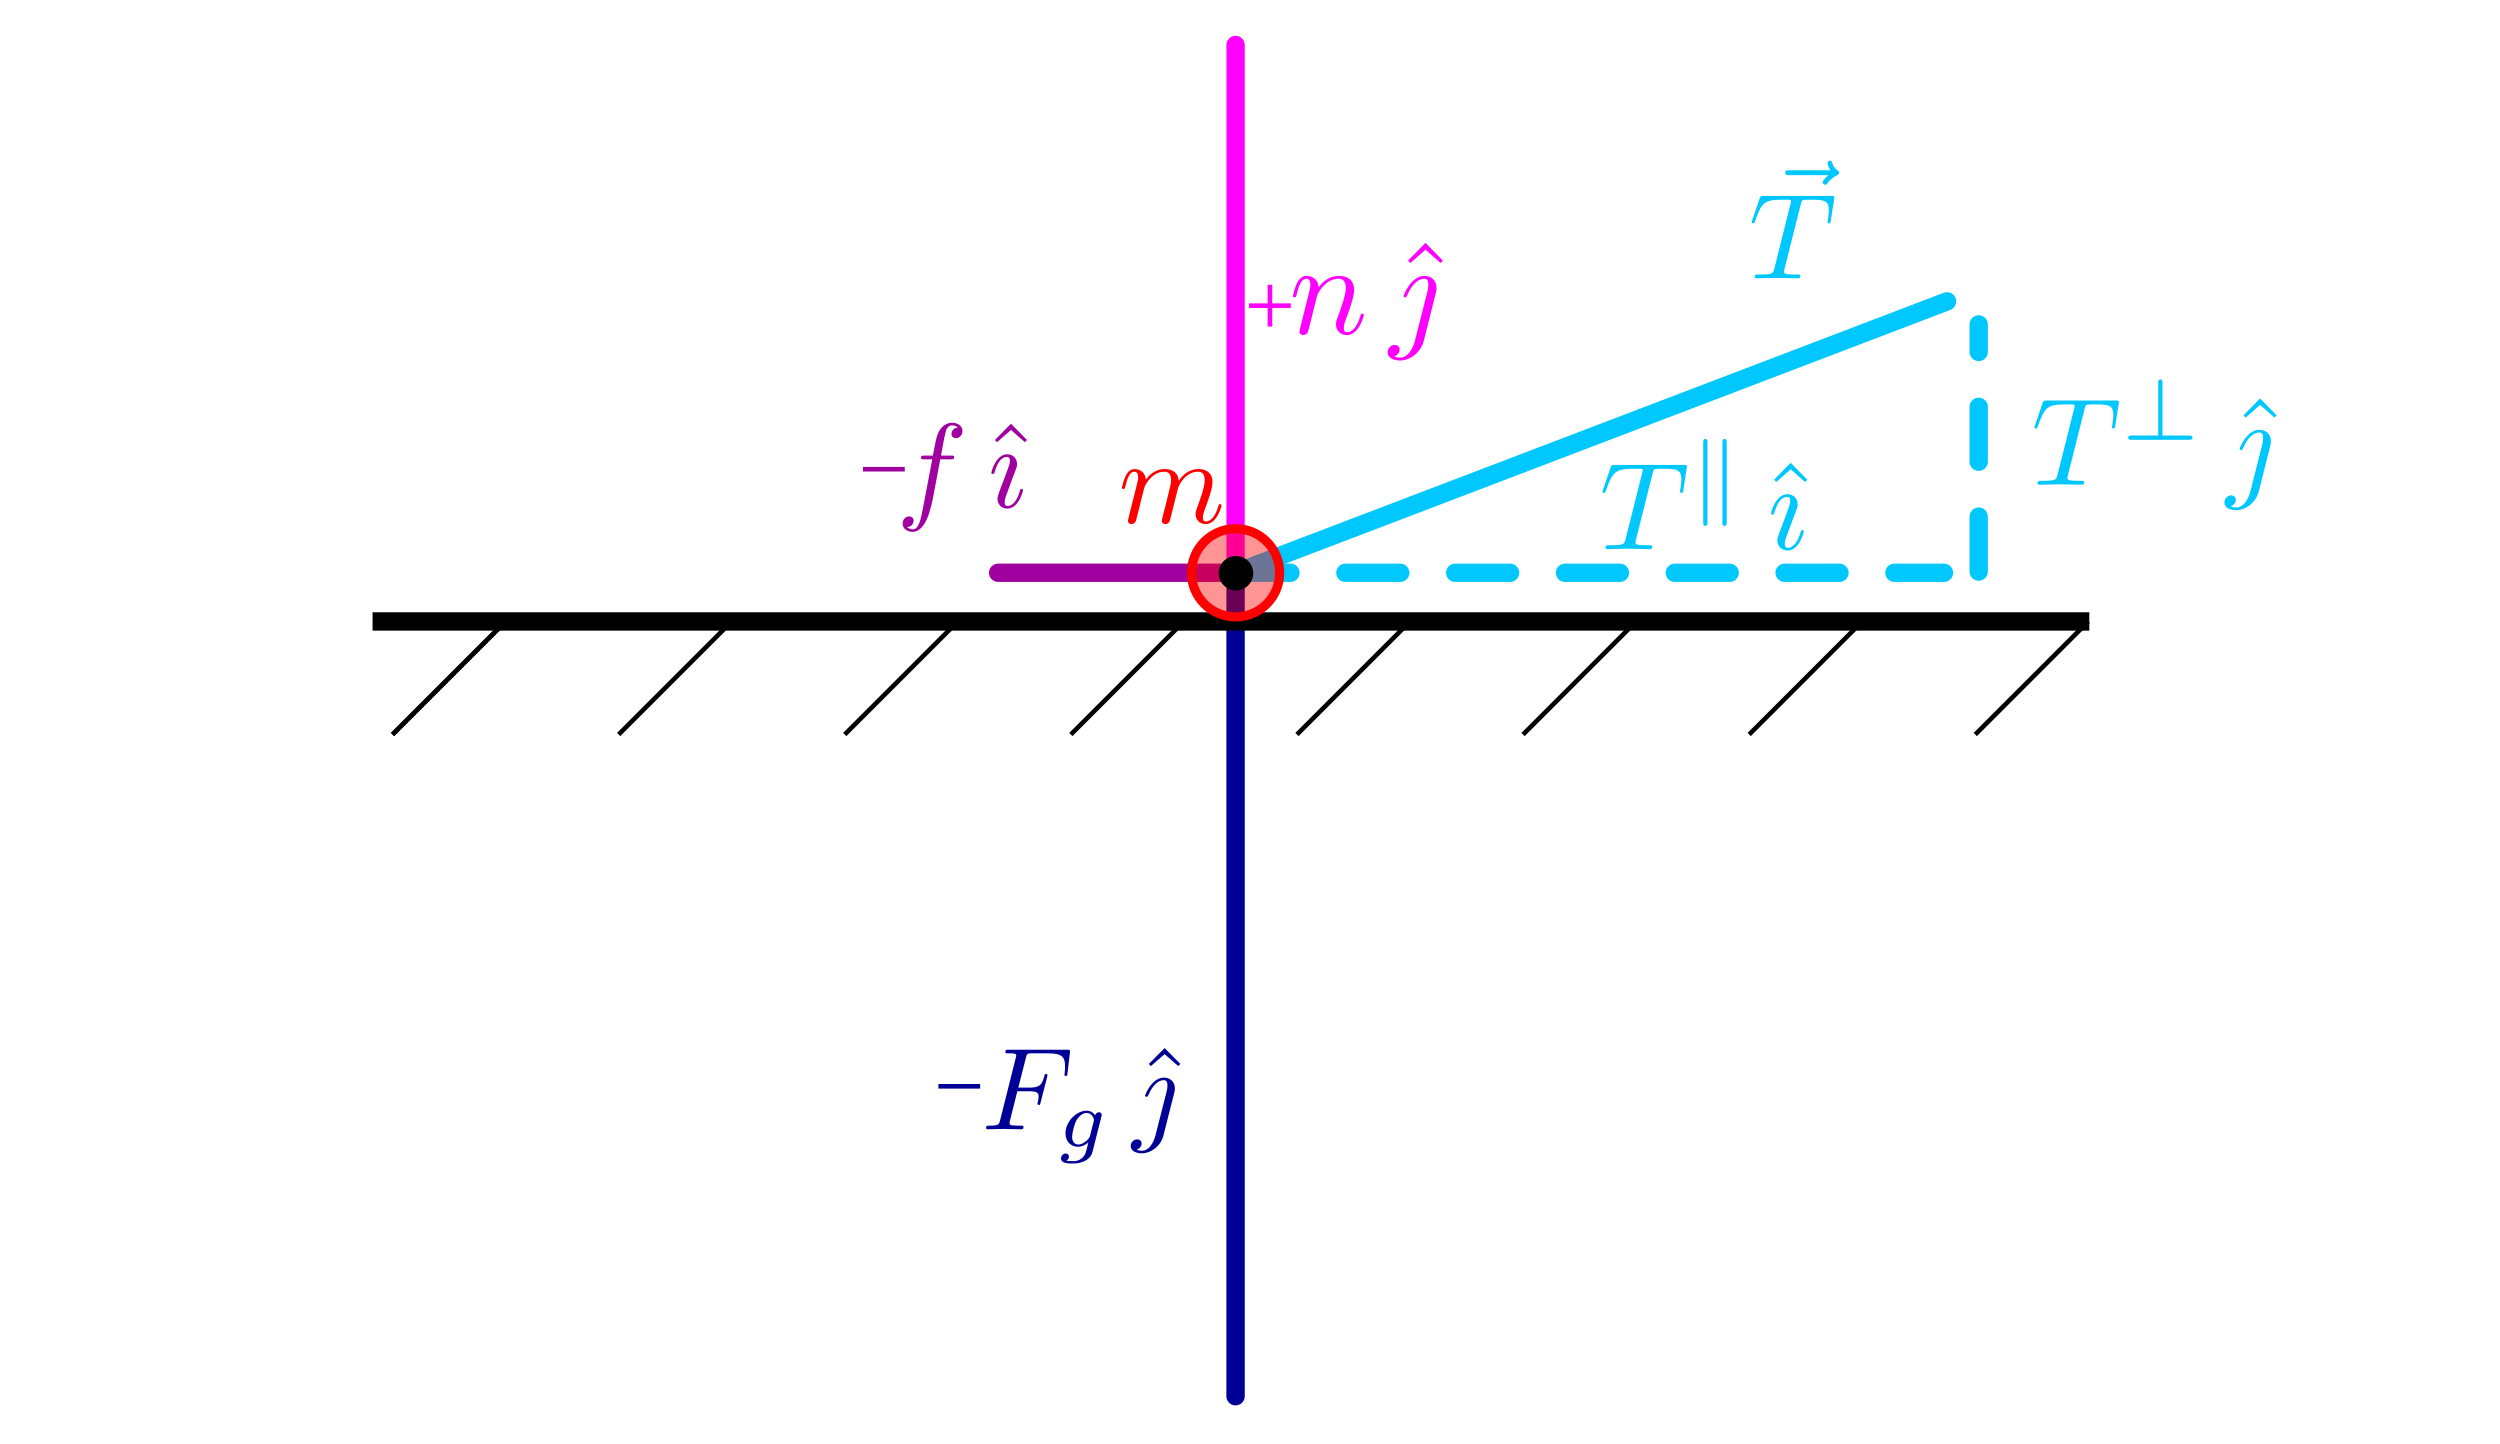 <?xml version="1.0" encoding="UTF-8" standalone="no"?>
<!-- Created with Inkscape (http://www.inkscape.org/) -->

<svg
   xmlns:dc="http://purl.org/dc/elements/1.1/"
   xmlns:cc="http://creativecommons.org/ns#"
   xmlns:rdf="http://www.w3.org/1999/02/22-rdf-syntax-ns#"
   xmlns:svg="http://www.w3.org/2000/svg"
   xmlns="http://www.w3.org/2000/svg"
   xmlns:sodipodi="http://sodipodi.sourceforge.net/DTD/sodipodi-0.dtd"
   xmlns:inkscape="http://www.inkscape.org/namespaces/inkscape"
   width="544.286"
   height="314.286"
   id="svg67356"
   version="1.1"
   inkscape:version="0.48.4 r9939"
   sodipodi:docname="how_to_normal_force_and_friction_f07.svg">
  <sodipodi:namedview
     id="base"
     pagecolor="#ffffff"
     bordercolor="#666666"
     borderopacity="1.0"
     inkscape:pageopacity="0.0"
     inkscape:pageshadow="2"
     inkscape:zoom="1.979899"
     inkscape:cx="255.78558"
     inkscape:cy="170.16419"
     inkscape:document-units="px"
     inkscape:current-layer="layer1"
     showgrid="false"
     fit-margin-top="0"
     fit-margin-left="0"
     fit-margin-right="0"
     fit-margin-bottom="0"
     inkscape:window-width="1920"
     inkscape:window-height="1060"
     inkscape:window-x="0"
     inkscape:window-y="0"
     inkscape:window-maximized="1" />
  <defs
     id="defs67358">
    <marker
       inkscape:stockid="Arrow1MendUBuW8h"
       orient="auto"
       refY="0"
       refX="0"
       id="Arrow1MendUBuW8h"
       style="overflow:visible">
      <path
         id="path8318"
         d="M 0,0 5,-5 -12.5,0 5,5 0,0 z"
         style="fill:#ff00ff;fill-rule:evenodd;stroke:#ff00ff;stroke-width:1pt"
         transform="matrix(-0.4,0,0,-0.4,-4,0)"
         inkscape:connector-curvature="0" />
    </marker>
    <marker
       inkscape:stockid="Arrow1MendUE"
       orient="auto"
       refY="0"
       refX="0"
       id="Arrow1MendUE"
       style="overflow:visible">
      <path
         id="path6952"
         d="M 0,0 5,-5 -12.5,0 5,5 0,0 z"
         style="fill:#000096;fill-rule:evenodd;stroke:#000096;stroke-width:1pt"
         transform="matrix(-0.4,0,0,-0.4,-4,0)"
         inkscape:connector-curvature="0" />
    </marker>
    <marker
       inkscape:stockid="Arrow1MendUBuW"
       orient="auto"
       refY="0"
       refX="0"
       id="Arrow1MendUBuW"
       style="overflow:visible">
      <path
         id="path7266"
         d="M 0,0 5,-5 -12.5,0 5,5 0,0 z"
         style="fill:#000096;fill-rule:evenodd;stroke:#000096;stroke-width:1pt"
         transform="matrix(-0.4,0,0,-0.4,-4,0)"
         inkscape:connector-curvature="0" />
    </marker>
    <marker
       inkscape:stockid="Arrow1MendOy"
       orient="auto"
       refY="0"
       refX="0"
       id="Arrow1MendOy"
       style="overflow:visible">
      <path
         id="path7107"
         d="M 0,0 5,-5 -12.5,0 5,5 0,0 z"
         style="fill:#00c8ff;fill-rule:evenodd;stroke:#00c8ff;stroke-width:1pt"
         transform="matrix(-0.4,0,0,-0.4,-4,0)"
         inkscape:connector-curvature="0" />
    </marker>
    <marker
       inkscape:stockid="Arrow1MendUL3"
       orient="auto"
       refY="0"
       refX="0"
       id="Arrow1MendUL3"
       style="overflow:visible">
      <path
         id="path6801"
         d="M 0,0 5,-5 -12.5,0 5,5 0,0 z"
         style="fill:#007800;fill-rule:evenodd;stroke:#007800;stroke-width:1pt"
         transform="matrix(-0.4,0,0,-0.4,-4,0)"
         inkscape:connector-curvature="0" />
    </marker>
    <marker
       inkscape:stockid="Arrow1MendUBuW8"
       orient="auto"
       refY="0"
       refX="0"
       id="Arrow1MendUBuW8"
       style="overflow:visible">
      <path
         id="path7622"
         d="M 0,0 5,-5 -12.5,0 5,5 0,0 z"
         style="fill:#007800;fill-rule:evenodd;stroke:#007800;stroke-width:1pt"
         transform="matrix(-0.4,0,0,-0.4,-4,0)"
         inkscape:connector-curvature="0" />
    </marker>
    <marker
       inkscape:stockid="Arrow1MendUBuW8"
       orient="auto"
       refY="0"
       refX="0"
       id="marker67249"
       style="overflow:visible">
      <path
         id="path67251"
         d="M 0,0 5,-5 -12.5,0 5,5 0,0 z"
         style="fill:#007800;fill-rule:evenodd;stroke:#007800;stroke-width:1pt"
         transform="matrix(-0.4,0,0,-0.4,-4,0)"
         inkscape:connector-curvature="0" />
    </marker>
    <marker
       inkscape:stockid="Arrow1MendUBuW8hPy"
       orient="auto"
       refY="0"
       refX="0"
       id="Arrow1MendUBuW8hPy"
       style="overflow:visible">
      <path
         id="path9623"
         d="M 0,0 5,-5 -12.5,0 5,5 0,0 z"
         style="fill:#a000a0;fill-rule:evenodd;stroke:#a000a0;stroke-width:1pt"
         transform="matrix(-0.4,0,0,-0.4,-4,0)"
         inkscape:connector-curvature="0" />
    </marker>
    <marker
       inkscape:stockid="Arrow1MendOy"
       orient="auto"
       refY="0"
       refX="0"
       id="marker67255"
       style="overflow:visible">
      <path
         id="path67257"
         d="M 0,0 5,-5 -12.5,0 5,5 0,0 z"
         style="fill:#00c8ff;fill-rule:evenodd;stroke:#00c8ff;stroke-width:1pt"
         transform="matrix(-0.4,0,0,-0.4,-4,0)"
         inkscape:connector-curvature="0" />
    </marker>
    <marker
       inkscape:stockid="Arrow1MendUBuW8a"
       orient="auto"
       refY="0"
       refX="0"
       id="Arrow1MendUBuW8a"
       style="overflow:visible">
      <path
         id="path20581"
         d="M 0,0 5,-5 -12.5,0 5,5 0,0 z"
         style="fill:#00c8ff;fill-rule:evenodd;stroke:#00c8ff;stroke-width:1pt"
         transform="matrix(-0.4,0,0,-0.4,-4,0)"
         inkscape:connector-curvature="0" />
    </marker>
    <marker
       inkscape:stockid="Arrow1MendUBuW8a"
       orient="auto"
       refY="0"
       refX="0"
       id="marker67261"
       style="overflow:visible">
      <path
         id="path67263"
         d="M 0,0 5,-5 -12.5,0 5,5 0,0 z"
         style="fill:#00c8ff;fill-rule:evenodd;stroke:#00c8ff;stroke-width:1pt"
         transform="matrix(-0.4,0,0,-0.4,-4,0)"
         inkscape:connector-curvature="0" />
    </marker>
    <marker
       inkscape:stockid="Arrow1MendUE"
       orient="auto"
       refY="0"
       refX="0"
       id="Arrow1MendUE-9"
       style="overflow:visible">
      <path
         id="path6952-3"
         d="M 0,0 5,-5 -12.5,0 5,5 0,0 z"
         style="fill:#000096;fill-rule:evenodd;stroke:#000096;stroke-width:1pt"
         transform="matrix(-0.4,0,0,-0.4,-4,0)"
         inkscape:connector-curvature="0" />
    </marker>
    <marker
       inkscape:stockid="Arrow1MendOy"
       orient="auto"
       refY="0"
       refX="0"
       id="Arrow1MendOy-9"
       style="overflow:visible">
      <path
         id="path7107-1"
         d="M 0,0 5,-5 -12.5,0 5,5 0,0 z"
         style="fill:#00c8ff;fill-rule:evenodd;stroke:#00c8ff;stroke-width:1pt"
         transform="matrix(-0.4,0,0,-0.4,-4,0)"
         inkscape:connector-curvature="0" />
    </marker>
    <marker
       inkscape:stockid="Arrow1MendUE"
       orient="auto"
       refY="0"
       refX="0"
       id="Arrow1MendUE-99"
       style="overflow:visible">
      <path
         id="path6952-1"
         d="M 0,0 5,-5 -12.5,0 5,5 0,0 z"
         style="fill:#000096;fill-rule:evenodd;stroke:#000096;stroke-width:1pt"
         transform="matrix(-0.4,0,0,-0.4,-4,0)"
         inkscape:connector-curvature="0" />
    </marker>
    <marker
       inkscape:stockid="Arrow1MendUBuW"
       orient="auto"
       refY="0"
       refX="0"
       id="Arrow1MendUBuW-9"
       style="overflow:visible">
      <path
         id="path7266-8"
         d="M 0,0 5,-5 -12.5,0 5,5 0,0 z"
         style="fill:#000096;fill-rule:evenodd;stroke:#000096;stroke-width:1pt"
         transform="matrix(-0.4,0,0,-0.4,-4,0)"
         inkscape:connector-curvature="0" />
    </marker>
    <marker
       inkscape:stockid="Arrow1MendOy"
       orient="auto"
       refY="0"
       refX="0"
       id="Arrow1MendOy-92"
       style="overflow:visible">
      <path
         id="path7107-5"
         d="M 0,0 5,-5 -12.5,0 5,5 0,0 z"
         style="fill:#00c8ff;fill-rule:evenodd;stroke:#00c8ff;stroke-width:1pt"
         transform="matrix(-0.4,0,0,-0.4,-4,0)"
         inkscape:connector-curvature="0" />
    </marker>
    <marker
       inkscape:stockid="Arrow1MendUL3"
       orient="auto"
       refY="0"
       refX="0"
       id="Arrow1MendUL3-1"
       style="overflow:visible">
      <path
         id="path6801-7"
         d="M 0,0 5,-5 -12.5,0 5,5 0,0 z"
         style="fill:#007800;fill-rule:evenodd;stroke:#007800;stroke-width:1pt"
         transform="matrix(-0.4,0,0,-0.4,-4,0)"
         inkscape:connector-curvature="0" />
    </marker>
    <marker
       inkscape:stockid="Arrow1MendOy"
       orient="auto"
       refY="0"
       refX="0"
       id="marker12362"
       style="overflow:visible">
      <path
         id="path12364"
         d="M 0,0 5,-5 -12.5,0 5,5 0,0 z"
         style="fill:#00c8ff;fill-rule:evenodd;stroke:#00c8ff;stroke-width:1pt"
         transform="matrix(-0.4,0,0,-0.4,-4,0)"
         inkscape:connector-curvature="0" />
    </marker>
    <marker
       inkscape:stockid="Arrow1MendUE"
       orient="auto"
       refY="0"
       refX="0"
       id="Arrow1MendUE-0"
       style="overflow:visible">
      <path
         id="path6952-16"
         d="M 0,0 5,-5 -12.5,0 5,5 0,0 z"
         style="fill:#000096;fill-rule:evenodd;stroke:#000096;stroke-width:1pt"
         transform="matrix(-0.4,0,0,-0.4,-4,0)"
         inkscape:connector-curvature="0" />
    </marker>
    <marker
       inkscape:stockid="Arrow1MendOy"
       orient="auto"
       refY="0"
       refX="0"
       id="Arrow1MendOy-3"
       style="overflow:visible">
      <path
         id="path7107-3"
         d="M 0,0 5,-5 -12.5,0 5,5 0,0 z"
         style="fill:#00c8ff;fill-rule:evenodd;stroke:#00c8ff;stroke-width:1pt"
         transform="matrix(-0.4,0,0,-0.4,-4,0)"
         inkscape:connector-curvature="0" />
    </marker>
    <marker
       inkscape:stockid="Arrow1MendUE"
       orient="auto"
       refY="0"
       refX="0"
       id="Arrow1MendUE-94"
       style="overflow:visible">
      <path
         id="path6952-6"
         d="M 0,0 5,-5 -12.5,0 5,5 0,0 z"
         style="fill:#000096;fill-rule:evenodd;stroke:#000096;stroke-width:1pt"
         transform="matrix(-0.4,0,0,-0.4,-4,0)"
         inkscape:connector-curvature="0" />
    </marker>
    <marker
       inkscape:stockid="Arrow1MendUBuW"
       orient="auto"
       refY="0"
       refX="0"
       id="Arrow1MendUBuW-3"
       style="overflow:visible">
      <path
         id="path7266-6"
         d="M 0,0 5,-5 -12.5,0 5,5 0,0 z"
         style="fill:#000096;fill-rule:evenodd;stroke:#000096;stroke-width:1pt"
         transform="matrix(-0.4,0,0,-0.4,-4,0)"
         inkscape:connector-curvature="0" />
    </marker>
    <marker
       inkscape:stockid="Arrow1MendOy"
       orient="auto"
       refY="0"
       refX="0"
       id="Arrow1MendOy-90"
       style="overflow:visible">
      <path
         id="path7107-12"
         d="M 0,0 5,-5 -12.5,0 5,5 0,0 z"
         style="fill:#00c8ff;fill-rule:evenodd;stroke:#00c8ff;stroke-width:1pt"
         transform="matrix(-0.4,0,0,-0.4,-4,0)"
         inkscape:connector-curvature="0" />
    </marker>
    <marker
       inkscape:stockid="Arrow1MendUL3"
       orient="auto"
       refY="0"
       refX="0"
       id="Arrow1MendUL3-5"
       style="overflow:visible">
      <path
         id="path6801-3"
         d="M 0,0 5,-5 -12.5,0 5,5 0,0 z"
         style="fill:#007800;fill-rule:evenodd;stroke:#007800;stroke-width:1pt"
         transform="matrix(-0.4,0,0,-0.4,-4,0)"
         inkscape:connector-curvature="0" />
    </marker>
    <marker
       inkscape:stockid="Arrow1MendOy"
       orient="auto"
       refY="0"
       refX="0"
       id="marker12801"
       style="overflow:visible">
      <path
         id="path12803"
         d="M 0,0 5,-5 -12.5,0 5,5 0,0 z"
         style="fill:#00c8ff;fill-rule:evenodd;stroke:#00c8ff;stroke-width:1pt"
         transform="matrix(-0.4,0,0,-0.4,-4,0)"
         inkscape:connector-curvature="0" />
    </marker>
    <marker
       inkscape:stockid="Arrow1MendUL3"
       orient="auto"
       refY="0"
       refX="0"
       id="Arrow1MendUL3-6"
       style="overflow:visible">
      <path
         id="path6801-1"
         d="M 0,0 5,-5 -12.5,0 5,5 0,0 z"
         style="fill:#007800;fill-rule:evenodd;stroke:#007800;stroke-width:1pt"
         transform="matrix(-0.4,0,0,-0.4,-4,0)"
         inkscape:connector-curvature="0" />
    </marker>
    <marker
       inkscape:stockid="Arrow1MendUBuW8"
       orient="auto"
       refY="0"
       refX="0"
       id="Arrow1MendUBuW8-4"
       style="overflow:visible">
      <path
         id="path7622-3"
         d="M 0,0 5,-5 -12.5,0 5,5 0,0 z"
         style="fill:#007800;fill-rule:evenodd;stroke:#007800;stroke-width:1pt"
         transform="matrix(-0.4,0,0,-0.4,-4,0)"
         inkscape:connector-curvature="0" />
    </marker>
    <marker
       inkscape:stockid="Arrow1MendUBuW8"
       orient="auto"
       refY="0"
       refX="0"
       id="marker13024"
       style="overflow:visible">
      <path
         id="path13026"
         d="M 0,0 5,-5 -12.5,0 5,5 0,0 z"
         style="fill:#007800;fill-rule:evenodd;stroke:#007800;stroke-width:1pt"
         transform="matrix(-0.4,0,0,-0.4,-4,0)"
         inkscape:connector-curvature="0" />
    </marker>
    <marker
       inkscape:stockid="Arrow1MendUBuW8h"
       orient="auto"
       refY="0"
       refX="0"
       id="Arrow1MendUBuW8h-7"
       style="overflow:visible">
      <path
         id="path8318-5"
         d="M 0,0 5,-5 -12.5,0 5,5 0,0 z"
         style="fill:#ff00ff;fill-rule:evenodd;stroke:#ff00ff;stroke-width:1pt"
         transform="matrix(-0.4,0,0,-0.4,-4,0)"
         inkscape:connector-curvature="0" />
    </marker>
    <marker
       inkscape:stockid="Arrow1MendUL3"
       orient="auto"
       refY="0"
       refX="0"
       id="Arrow1MendUL3-9"
       style="overflow:visible">
      <path
         id="path6801-5"
         d="M 0,0 5,-5 -12.5,0 5,5 0,0 z"
         style="fill:#007800;fill-rule:evenodd;stroke:#007800;stroke-width:1pt"
         transform="matrix(-0.4,0,0,-0.4,-4,0)"
         inkscape:connector-curvature="0" />
    </marker>
    <marker
       inkscape:stockid="Arrow1MendUBuW8"
       orient="auto"
       refY="0"
       refX="0"
       id="Arrow1MendUBuW8-8"
       style="overflow:visible">
      <path
         id="path7622-5"
         d="M 0,0 5,-5 -12.5,0 5,5 0,0 z"
         style="fill:#007800;fill-rule:evenodd;stroke:#007800;stroke-width:1pt"
         transform="matrix(-0.4,0,0,-0.4,-4,0)"
         inkscape:connector-curvature="0" />
    </marker>
    <marker
       inkscape:stockid="Arrow1MendUBuW8"
       orient="auto"
       refY="0"
       refX="0"
       id="marker13344"
       style="overflow:visible">
      <path
         id="path13346"
         d="M 0,0 5,-5 -12.5,0 5,5 0,0 z"
         style="fill:#007800;fill-rule:evenodd;stroke:#007800;stroke-width:1pt"
         transform="matrix(-0.4,0,0,-0.4,-4,0)"
         inkscape:connector-curvature="0" />
    </marker>
    <marker
       inkscape:stockid="Arrow1MendUBuW8h"
       orient="auto"
       refY="0"
       refX="0"
       id="Arrow1MendUBuW8h-3"
       style="overflow:visible">
      <path
         id="path8318-4"
         d="M 0,0 5,-5 -12.5,0 5,5 0,0 z"
         style="fill:#ff00ff;fill-rule:evenodd;stroke:#ff00ff;stroke-width:1pt"
         transform="matrix(-0.4,0,0,-0.4,-4,0)"
         inkscape:connector-curvature="0" />
    </marker>
    <marker
       inkscape:stockid="Arrow1MendUL3"
       orient="auto"
       refY="0"
       refX="0"
       id="Arrow1MendUL3-8"
       style="overflow:visible">
      <path
         id="path6801-36"
         d="M 0,0 5,-5 -12.5,0 5,5 0,0 z"
         style="fill:#007800;fill-rule:evenodd;stroke:#007800;stroke-width:1pt"
         transform="matrix(-0.4,0,0,-0.4,-4,0)"
         inkscape:connector-curvature="0" />
    </marker>
    <marker
       inkscape:stockid="Arrow1MendUBuW8"
       orient="auto"
       refY="0"
       refX="0"
       id="Arrow1MendUBuW8-9"
       style="overflow:visible">
      <path
         id="path7622-6"
         d="M 0,0 5,-5 -12.5,0 5,5 0,0 z"
         style="fill:#007800;fill-rule:evenodd;stroke:#007800;stroke-width:1pt"
         transform="matrix(-0.4,0,0,-0.4,-4,0)"
         inkscape:connector-curvature="0" />
    </marker>
    <marker
       inkscape:stockid="Arrow1MendUBuW8"
       orient="auto"
       refY="0"
       refX="0"
       id="marker13671"
       style="overflow:visible">
      <path
         id="path13673"
         d="M 0,0 5,-5 -12.5,0 5,5 0,0 z"
         style="fill:#007800;fill-rule:evenodd;stroke:#007800;stroke-width:1pt"
         transform="matrix(-0.4,0,0,-0.4,-4,0)"
         inkscape:connector-curvature="0" />
    </marker>
    <marker
       inkscape:stockid="Arrow1MendUBuW8hPy"
       orient="auto"
       refY="0"
       refX="0"
       id="Arrow1MendUBuW8hPy-7"
       style="overflow:visible">
      <path
         id="path9623-5"
         d="M 0,0 5,-5 -12.5,0 5,5 0,0 z"
         style="fill:#a000a0;fill-rule:evenodd;stroke:#a000a0;stroke-width:1pt"
         transform="matrix(-0.4,0,0,-0.4,-4,0)"
         inkscape:connector-curvature="0" />
    </marker>
    <marker
       inkscape:stockid="Arrow1MendUBuW8h"
       orient="auto"
       refY="0"
       refX="0"
       id="Arrow1MendUBuW8h-4"
       style="overflow:visible">
      <path
         id="path8318-8"
         d="M 0,0 5,-5 -12.5,0 5,5 0,0 z"
         style="fill:#ff00ff;fill-rule:evenodd;stroke:#ff00ff;stroke-width:1pt"
         transform="matrix(-0.4,0,0,-0.4,-4,0)"
         inkscape:connector-curvature="0" />
    </marker>
    <marker
       inkscape:stockid="Arrow1MendUE"
       orient="auto"
       refY="0"
       refX="0"
       id="Arrow1MendUE-1"
       style="overflow:visible">
      <path
         id="path6952-0"
         d="M 0,0 5,-5 -12.5,0 5,5 0,0 z"
         style="fill:#000096;fill-rule:evenodd;stroke:#000096;stroke-width:1pt"
         transform="matrix(-0.4,0,0,-0.4,-4,0)"
         inkscape:connector-curvature="0" />
    </marker>
    <marker
       inkscape:stockid="Arrow1MendOy"
       orient="auto"
       refY="0"
       refX="0"
       id="Arrow1MendOy-1"
       style="overflow:visible">
      <path
         id="path7107-7"
         d="M 0,0 5,-5 -12.5,0 5,5 0,0 z"
         style="fill:#00c8ff;fill-rule:evenodd;stroke:#00c8ff;stroke-width:1pt"
         transform="matrix(-0.4,0,0,-0.4,-4,0)"
         inkscape:connector-curvature="0" />
    </marker>
    <marker
       inkscape:stockid="Arrow1MendUBuW8hPy"
       orient="auto"
       refY="0"
       refX="0"
       id="Arrow1MendUBuW8hPy-0"
       style="overflow:visible">
      <path
         id="path9623-3"
         d="M 0,0 5,-5 -12.5,0 5,5 0,0 z"
         style="fill:#a000a0;fill-rule:evenodd;stroke:#a000a0;stroke-width:1pt"
         transform="matrix(-0.4,0,0,-0.4,-4,0)"
         inkscape:connector-curvature="0" />
    </marker>
    <marker
       inkscape:stockid="Arrow1MendUBuW8a"
       orient="auto"
       refY="0"
       refX="0"
       id="Arrow1MendUBuW8a-0"
       style="overflow:visible">
      <path
         id="path20581-2"
         d="M 0,0 5,-5 -12.5,0 5,5 0,0 z"
         style="fill:#00c8ff;fill-rule:evenodd;stroke:#00c8ff;stroke-width:1pt"
         transform="matrix(-0.4,0,0,-0.4,-4,0)"
         inkscape:connector-curvature="0" />
    </marker>
    <marker
       inkscape:stockid="Arrow1MendUBuW8h"
       orient="auto"
       refY="0"
       refX="0"
       id="Arrow1MendUBuW8h-9"
       style="overflow:visible">
      <path
         id="path8318-40"
         d="M 0,0 5,-5 -12.5,0 5,5 0,0 z"
         style="fill:#ff00ff;fill-rule:evenodd;stroke:#ff00ff;stroke-width:1pt"
         transform="matrix(-0.4,0,0,-0.4,-4,0)"
         inkscape:connector-curvature="0" />
    </marker>
    <marker
       inkscape:stockid="Arrow1MendUE"
       orient="auto"
       refY="0"
       refX="0"
       id="Arrow1MendUE-2"
       style="overflow:visible">
      <path
         id="path6952-8"
         d="M 0,0 5,-5 -12.5,0 5,5 0,0 z"
         style="fill:#000096;fill-rule:evenodd;stroke:#000096;stroke-width:1pt"
         transform="matrix(-0.4,0,0,-0.4,-4,0)"
         inkscape:connector-curvature="0" />
    </marker>
    <marker
       inkscape:stockid="Arrow1MendOy"
       orient="auto"
       refY="0"
       refX="0"
       id="Arrow1MendOy-31"
       style="overflow:visible">
      <path
         id="path7107-34"
         d="M 0,0 5,-5 -12.5,0 5,5 0,0 z"
         style="fill:#00c8ff;fill-rule:evenodd;stroke:#00c8ff;stroke-width:1pt"
         transform="matrix(-0.4,0,0,-0.4,-4,0)"
         inkscape:connector-curvature="0" />
    </marker>
    <marker
       inkscape:stockid="Arrow1MendUBuW8hPy"
       orient="auto"
       refY="0"
       refX="0"
       id="Arrow1MendUBuW8hPy-8"
       style="overflow:visible">
      <path
         id="path9623-2"
         d="M 0,0 5,-5 -12.5,0 5,5 0,0 z"
         style="fill:#a000a0;fill-rule:evenodd;stroke:#a000a0;stroke-width:1pt"
         transform="matrix(-0.4,0,0,-0.4,-4,0)"
         inkscape:connector-curvature="0" />
    </marker>
    <marker
       inkscape:stockid="Arrow1MendUBuW8a"
       orient="auto"
       refY="0"
       refX="0"
       id="marker14121"
       style="overflow:visible">
      <path
         id="path14123"
         d="M 0,0 5,-5 -12.5,0 5,5 0,0 z"
         style="fill:#00c8ff;fill-rule:evenodd;stroke:#00c8ff;stroke-width:1pt"
         transform="matrix(-0.4,0,0,-0.4,-4,0)"
         inkscape:connector-curvature="0" />
    </marker>
    <marker
       inkscape:stockid="Arrow1MendUBuW8a"
       orient="auto"
       refY="0"
       refX="0"
       id="Arrow1MendUBuW8a-1"
       style="overflow:visible">
      <path
         id="path20581-28"
         d="M 0,0 5,-5 -12.5,0 5,5 0,0 z"
         style="fill:#00c8ff;fill-rule:evenodd;stroke:#00c8ff;stroke-width:1pt"
         transform="matrix(-0.4,0,0,-0.4,-4,0)"
         inkscape:connector-curvature="0" />
    </marker>
    <marker
       inkscape:stockid="Arrow1MendUBuW8h"
       orient="auto"
       refY="0"
       refX="0"
       id="Arrow1MendUBuW8h-97"
       style="overflow:visible">
      <path
         id="path8318-48"
         d="M 0,0 5,-5 -12.5,0 5,5 0,0 z"
         style="fill:#ff00ff;fill-rule:evenodd;stroke:#ff00ff;stroke-width:1pt"
         transform="matrix(-0.4,0,0,-0.4,-4,0)"
         inkscape:connector-curvature="0" />
    </marker>
    <marker
       inkscape:stockid="Arrow1MendUE"
       orient="auto"
       refY="0"
       refX="0"
       id="Arrow1MendUE-6"
       style="overflow:visible">
      <path
         id="path6952-35"
         d="M 0,0 5,-5 -12.5,0 5,5 0,0 z"
         style="fill:#000096;fill-rule:evenodd;stroke:#000096;stroke-width:1pt"
         transform="matrix(-0.4,0,0,-0.4,-4,0)"
         inkscape:connector-curvature="0" />
    </marker>
    <marker
       inkscape:stockid="Arrow1MendOy"
       orient="auto"
       refY="0"
       refX="0"
       id="Arrow1MendOy-0"
       style="overflow:visible">
      <path
         id="path7107-2"
         d="M 0,0 5,-5 -12.5,0 5,5 0,0 z"
         style="fill:#00c8ff;fill-rule:evenodd;stroke:#00c8ff;stroke-width:1pt"
         transform="matrix(-0.4,0,0,-0.4,-4,0)"
         inkscape:connector-curvature="0" />
    </marker>
    <marker
       inkscape:stockid="Arrow1MendUBuW8hPy"
       orient="auto"
       refY="0"
       refX="0"
       id="Arrow1MendUBuW8hPy-6"
       style="overflow:visible">
      <path
         id="path9623-1"
         d="M 0,0 5,-5 -12.5,0 5,5 0,0 z"
         style="fill:#a000a0;fill-rule:evenodd;stroke:#a000a0;stroke-width:1pt"
         transform="matrix(-0.4,0,0,-0.4,-4,0)"
         inkscape:connector-curvature="0" />
    </marker>
    <marker
       inkscape:stockid="Arrow1MendUBuW8a"
       orient="auto"
       refY="0"
       refX="0"
       id="marker14355"
       style="overflow:visible">
      <path
         id="path14357"
         d="M 0,0 5,-5 -12.5,0 5,5 0,0 z"
         style="fill:#00c8ff;fill-rule:evenodd;stroke:#00c8ff;stroke-width:1pt"
         transform="matrix(-0.4,0,0,-0.4,-4,0)"
         inkscape:connector-curvature="0" />
    </marker>
  </defs>
  <g
     inkscape:label="Layer 1"
     inkscape:groupmode="layer"
     id="layer1"
     transform="translate(-63.572,-364.744)">
    <rect
       style="color:#000000;fill:#ffffff;fill-opacity:1;stroke:none;stroke-width:4;marker:none;visibility:visible;display:inline;overflow:visible;enable-background:accumulate"
       id="rect67595"
       width="544.286"
       height="314.286"
       x="63.572"
       y="364.744"
       ry="0" />
    <g
       inkscape:tile-y0="47.833224"
       inkscape:tile-x0="542.25829"
       transform="translate(123.976,384.012)"
       id="use31686-5">
      <path
         style="color:#000000;fill:none;stroke:#00c8ff;stroke-width:3.984;stroke-linecap:round;stroke-linejoin:miter;stroke-miterlimit:4;stroke-opacity:1;stroke-dasharray:11.953, 11.953;stroke-dashoffset:0;marker:none;marker-end:url(#Arrow1MendUBuW8a);visibility:visible;display:inline;overflow:visible;enable-background:accumulate"
         d="m 208.6,105.435 154.23,0"
         id="path32204-4"
         inkscape:connector-curvature="0"
         inkscape:transform-center-x="-78.60905" />
      <path
         style="color:#000000;fill:#803300;stroke:#ff00ff;stroke-width:3.984;stroke-linecap:round;stroke-linejoin:miter;stroke-miterlimit:4;stroke-opacity:1;stroke-dasharray:none;stroke-dashoffset:0;marker:none;marker-end:url(#Arrow1MendUBuW8h);visibility:visible;display:inline;overflow:visible;enable-background:accumulate"
         d="m 208.6,105.435 0,-114.913"
         id="path32058-1"
         inkscape:connector-curvature="0" />
      <g
         transform="matrix(0.5,0,0,0.5,171.226,-137.42)"
         id="g32060-9">
        <g
           style="font-style:normal;font-variant:normal;font-weight:normal;font-stretch:normal;letter-spacing:normal;word-spacing:normal;text-anchor:start;fill:none;stroke:#000000;stroke-linecap:butt;stroke-linejoin:miter;stroke-miterlimit:10.433;stroke-opacity:1;stroke-dasharray:none;stroke-dashoffset:0"
           id="g32062-4"
           transform="matrix(1.063,0,0,-1.063,-186.024,789.272)"
           xml:space="preserve"
           stroke-miterlimit="10.433"
           font-style="normal"
           font-variant="normal"
           font-weight="normal"
           font-stretch="normal"
           font-size-adjust="none"
           letter-spacing="normal"
           word-spacing="normal"><path
             style="fill:#00c8ff;fill-opacity:1;stroke-width:0"
             inkscape:connector-curvature="0"
             d="m 488.15,448.44 -0.07,-0.06 -0.07,-0.07 -0.08,-0.07 -0.08,-0.07 -0.08,-0.08 -0.09,-0.08 -0.09,-0.09 -0.1,-0.08 -0.09,-0.09 -0.1,-0.09 -0.2,-0.19 -0.19,-0.2 -0.19,-0.2 -0.09,-0.11 -0.09,-0.1 -0.09,-0.1 -0.08,-0.1 -0.08,-0.11 -0.08,-0.1 -0.07,-0.1 -0.07,-0.1 -0.05,-0.1 -0.06,-0.1 -0.04,-0.1 -0.04,-0.09 -0.03,-0.09 -0.03,-0.09 -0.01,-0.09 -0.01,-0.09 c 0,-0.5 0.5,-1 1,-1 0.46,0 0.71,0.36 0.96,0.66 0.59,0.75 1.73,2.14 3.94,3.23 0.34,0.21 0.84,0.46 0.84,1.05 0,0.5 -0.34,0.75 -0.7,1 -1.1,0.75 -1.64,1.64 -2.05,2.83 -0.09,0.45 -0.3,1.11 -0.99,1.11 -0.7,0 -1,-0.66 -1,-1.05 0,-0.25 0.4,-1.84 1.19,-2.89 h -16.78 c -0.84,0 -1.75,0 -1.75,-1 0,-1 0.91,-1 1.75,-1 z"
             id="path32064-5" /><path
             style="fill:#00c8ff;fill-opacity:1;stroke-width:0"
             inkscape:connector-curvature="0"
             d="m 476.8,436.43 0.02,0.07 0.01,0.06 0.03,0.12 0.03,0.12 0.03,0.11 0.03,0.11 0.03,0.09 0.03,0.1 0.03,0.09 0.03,0.08 0.03,0.08 0.03,0.07 0.03,0.07 0.03,0.06 0.03,0.06 0.03,0.06 0.03,0.05 0.03,0.05 0.03,0.04 0.04,0.04 0.03,0.04 0.04,0.04 0.03,0.03 0.04,0.03 0.04,0.03 0.04,0.02 0.05,0.03 0.04,0.02 0.05,0.02 0.04,0.01 0.05,0.02 0.06,0.01 0.05,0.02 c 0.45,0.11 2.1,0.11 3.14,0.11 5.03,0 7.27,-0.21 7.27,-4.1 0,-0.73 -0.19,-2.68 -0.39,-3.98 -0.05,-0.19 -0.16,-0.8 -0.16,-0.94 0,-0.3 0.16,-0.66 0.59,-0.66 0.57,0 0.66,0.41 0.75,1.16 l 1.35,8.66 c 0.06,0.2 0.11,0.7 0.11,0.86 0,0.54 -0.5,0.54 -1.35,0.54 H 461.6 c -1.21,0 -1.25,-0.06 -1.6,-1 l -2.98,-8.76 c -0.06,-0.11 -0.3,-0.8 -0.3,-0.91 0,-0.3 0.24,-0.55 0.6,-0.55 0.5,0 0.54,0.25 0.84,1.05 2.69,7.72 3.98,8.63 11.36,8.63 h 1.94 c 1.4,0 1.4,-0.21 1.4,-0.6 0,-0.31 -0.15,-0.9 -0.2,-1.04 l -6.67,-26.61 c -0.45,-1.85 -0.61,-2.39 -5.94,-2.39 -1.8,0 -2.09,0 -2.09,-0.96 0,-0.59 0.54,-0.59 0.84,-0.59 1.36,0 2.75,0.09 4.09,0.09 1.4,0 2.85,0.07 4.24,0.07 1.39,0 2.78,-0.07 4.14,-0.07 1.44,0 2.94,-0.09 4.33,-0.09 0.5,0 1.09,0 1.09,1 0,0.55 -0.39,0.55 -1.69,0.55 -1.25,0 -1.89,0 -3.18,0.09 -1.46,0.16 -1.85,0.3 -1.85,1.09 0,0.07 0,0.32 0.19,1.05 z"
             id="path32066-0" /></g>      </g>
      <path
         style="color:#000000;fill:none;stroke:#000096;stroke-width:4;stroke-linecap:round;stroke-linejoin:miter;stroke-miterlimit:4;stroke-opacity:1;stroke-dasharray:none;stroke-dashoffset:0;marker:none;marker-end:url(#Arrow1MendUE);visibility:visible;display:inline;overflow:visible;enable-background:accumulate"
         d="m 208.596,105.438 0,179.268"
         id="path32068-8"
         inkscape:connector-curvature="0" />
      <path
         sodipodi:nodetypes="cc"
         style="color:#000000;fill:none;stroke:#00c8ff;stroke-width:4;stroke-linecap:round;stroke-linejoin:miter;stroke-miterlimit:4;stroke-opacity:1;stroke-dasharray:none;stroke-dashoffset:0;marker:none;marker-end:url(#Arrow1MendOy);visibility:visible;display:inline;overflow:visible;enable-background:accumulate"
         d="M 208.596,105.438 363.49,46.339"
         id="path32086-5"
         inkscape:connector-curvature="0" />
      <g
         transform="translate(-1.01,-1.6984813e-5)"
         id="g32104-2">
        <path
           inkscape:connector-curvature="0"
           id="path32106-8"
           d="m 21.718,116.034 373.756,0"
           style="fill:none;stroke:#000000;stroke-width:4;stroke-linecap:butt;stroke-linejoin:miter;stroke-miterlimit:4;stroke-opacity:1;stroke-dasharray:none" />
        <path
           style="fill:none;stroke:#000000;stroke-width:1px;stroke-linecap:butt;stroke-linejoin:miter;stroke-opacity:1"
           d="M 50.676,116.034 26.063,140.647"
           id="path32108-0"
           inkscape:connector-curvature="0"
           inkscape:tile-cx="84.836245"
           inkscape:tile-cy="304.01377"
           inkscape:tile-w="24.613225"
           inkscape:tile-h="24.61323"
           inkscape:tile-x0="72.529632"
           inkscape:tile-y0="291.70716" />
        <path
           style="fill:none;stroke:#000000;stroke-width:1px;stroke-linecap:butt;stroke-linejoin:miter;stroke-opacity:1"
           d="M 50.676,116.034 26.063,140.647"
           id="use32110-5"
           inkscape:connector-curvature="0"
           inkscape:tile-x0="72.529632"
           inkscape:tile-y0="291.70716" />
        <path
           style="fill:none;stroke:#000000;stroke-width:1px;stroke-linecap:butt;stroke-linejoin:miter;stroke-opacity:1"
           d="M 99.902,116.034 75.289,140.647"
           id="use32112-4"
           inkscape:connector-curvature="0"
           inkscape:tile-x0="72.529632"
           inkscape:tile-y0="291.70716" />
        <path
           style="fill:none;stroke:#000000;stroke-width:1px;stroke-linecap:butt;stroke-linejoin:miter;stroke-opacity:1"
           d="m 149.129,116.034 -24.613,24.613"
           id="use32114-4"
           inkscape:connector-curvature="0"
           inkscape:tile-x0="72.529632"
           inkscape:tile-y0="291.70716" />
        <path
           style="fill:none;stroke:#000000;stroke-width:1px;stroke-linecap:butt;stroke-linejoin:miter;stroke-opacity:1"
           d="m 198.355,116.034 -24.613,24.613"
           id="use32116-4"
           inkscape:connector-curvature="0"
           inkscape:tile-x0="72.529632"
           inkscape:tile-y0="291.70716" />
        <path
           style="fill:none;stroke:#000000;stroke-width:1px;stroke-linecap:butt;stroke-linejoin:miter;stroke-opacity:1"
           d="m 247.582,116.034 -24.613,24.613"
           id="use32118-8"
           inkscape:connector-curvature="0"
           inkscape:tile-x0="72.529632"
           inkscape:tile-y0="291.70716" />
        <path
           style="fill:none;stroke:#000000;stroke-width:1px;stroke-linecap:butt;stroke-linejoin:miter;stroke-opacity:1"
           d="m 296.808,116.034 -24.613,24.613"
           id="use32120-5"
           inkscape:connector-curvature="0"
           inkscape:tile-x0="72.529632"
           inkscape:tile-y0="291.70716" />
        <path
           style="fill:none;stroke:#000000;stroke-width:1px;stroke-linecap:butt;stroke-linejoin:miter;stroke-opacity:1"
           d="m 346.035,116.034 -24.613,24.613"
           id="use32122-6"
           inkscape:connector-curvature="0"
           inkscape:tile-x0="72.529632"
           inkscape:tile-y0="291.70716" />
        <path
           style="fill:none;stroke:#000000;stroke-width:1px;stroke-linecap:butt;stroke-linejoin:miter;stroke-opacity:1"
           d="m 395.261,116.034 -24.613,24.613"
           id="use32124-6"
           inkscape:connector-curvature="0"
           inkscape:tile-x0="72.529632"
           inkscape:tile-y0="291.70716" />
      </g>
      <g
         id="g32126-4"
         transform="matrix(0.5,0,0,0.5,33.98,-84.193)">
        <g
           word-spacing="normal"
           letter-spacing="normal"
           font-size-adjust="none"
           font-stretch="normal"
           font-weight="normal"
           font-variant="normal"
           font-style="normal"
           stroke-miterlimit="10.433"
           xml:space="preserve"
           transform="matrix(1.063,0,0,-1.063,-186.024,789.272)"
           id="g32128-5"
           style="font-style:normal;font-variant:normal;font-weight:normal;font-stretch:normal;letter-spacing:normal;word-spacing:normal;text-anchor:start;fill:none;stroke:#000000;stroke-linecap:butt;stroke-linejoin:miter;stroke-miterlimit:10.433;stroke-opacity:1;stroke-dasharray:none;stroke-dashoffset:0"><path
             id="path32130-2"
             d="m 459.91,409.14 -0.02,-0.07 -0.01,-0.08 -0.02,-0.07 -0.01,-0.08 -0.04,-0.16 -0.04,-0.16 -0.03,-0.16 -0.04,-0.16 -0.04,-0.16 -0.04,-0.16 -0.01,-0.08 -0.02,-0.07 -0.02,-0.07 -0.01,-0.07 -0.02,-0.07 -0.01,-0.07 -0.01,-0.06 -0.01,-0.06 -0.01,-0.06 -0.01,-0.05 -0.01,-0.05 -0.01,-0.04 -0.01,-0.04 0,-0.04 0,-0.03 0,-0.02 c 0,-0.89 0.7,-1.35 1.43,-1.35 0.61,0 1.5,0.39 1.85,1.39 0.06,0.11 0.65,2.44 0.95,3.69 l 1.1,4.48 c 0.29,1.1 0.59,2.19 0.84,3.35 0.2,0.84 0.61,2.28 0.66,2.48 0.75,1.55 3.39,6.08 8.1,6.08 2.25,0 2.71,-1.84 2.71,-3.48 0,-1.25 -0.36,-2.64 -0.75,-4.14 l -1.39,-5.79 -1,-3.78 c -0.21,-1 -0.66,-2.68 -0.66,-2.93 0,-0.89 0.7,-1.35 1.45,-1.35 1.55,0 1.85,1.25 2.24,2.85 0.7,2.78 2.55,10.06 3,12 0.14,0.65 2.78,6.62 8.22,6.62 2.14,0 2.68,-1.69 2.68,-3.48 0,-2.85 -2.09,-8.52 -3.09,-11.16 -0.45,-1.2 -0.64,-1.75 -0.64,-2.75 0,-2.33 1.73,-4.08 4.08,-4.08 4.69,0 6.53,7.27 6.53,7.67 0,0.5 -0.45,0.5 -0.59,0.5 -0.5,0 -0.5,-0.15 -0.75,-0.9 -0.75,-2.64 -2.35,-6.17 -5.08,-6.17 -0.86,0 -1.21,0.5 -1.21,1.64 0,1.25 0.46,2.45 0.9,3.54 0.95,2.58 3.04,8.11 3.04,10.96 0,3.23 -2,5.32 -5.73,5.32 -3.74,0 -6.27,-2.18 -8.11,-4.82 -0.06,0.65 -0.2,2.34 -1.61,3.53 -1.24,1.04 -2.83,1.29 -4.08,1.29 -4.48,0 -6.92,-3.18 -7.76,-4.32 -0.25,2.84 -2.35,4.32 -4.6,4.32 -2.28,0 -3.23,-1.93 -3.69,-2.82 -0.89,-1.75 -1.54,-4.69 -1.54,-4.85 0,-0.5 0.5,-0.5 0.61,-0.5 0.5,0 0.54,0.07 0.84,1.16 0.84,3.53 1.84,5.92 3.64,5.92 0.8,0 1.55,-0.39 1.55,-2.28 0,-1.05 -0.16,-1.61 -0.8,-4.19 z"
             inkscape:connector-curvature="0"
             style="fill:#fe0000;fill-opacity:1;stroke-width:0" /></g>      </g>
      <path
         style="color:#000000;fill:#803300;stroke:#a000a0;stroke-width:3.984;stroke-linecap:round;stroke-linejoin:miter;stroke-miterlimit:4;stroke-opacity:1;stroke-dasharray:none;stroke-dashoffset:0;marker:none;marker-end:url(#Arrow1MendUBuW8hPy);visibility:visible;display:inline;overflow:visible;enable-background:accumulate"
         d="m 208.6,105.435 -51.702,0"
         id="path32182-4"
         inkscape:connector-curvature="0" />
      <g
         transform="translate(0,-1.6984813e-5)"
         id="g32206-3">
        <path
           transform="translate(-31.315,-149.409)"
           d="m 249.508,254.847 c 0,5.3 -4.296,9.596 -9.596,9.596 -5.3,0 -9.596,-4.296 -9.596,-9.596 0,-5.3 4.296,-9.596 9.596,-9.596 5.3,0 9.596,4.296 9.596,9.596 z"
           sodipodi:ry="9.5964489"
           sodipodi:rx="9.5964489"
           sodipodi:cy="254.84674"
           sodipodi:cx="239.91122"
           id="path32208-6"
           style="fill:#ff0000;fill-opacity:0.421;stroke:#ff0000;stroke-width:2;stroke-miterlimit:4;stroke-opacity:1;stroke-dasharray:none"
           sodipodi:type="arc" />
        <path
           transform="matrix(0.391,0,0,0.391,114.881,5.888)"
           d="m 249.508,254.847 c 0,5.3 -4.296,9.596 -9.596,9.596 -5.3,0 -9.596,-4.296 -9.596,-9.596 0,-5.3 4.296,-9.596 9.596,-9.596 5.3,0 9.596,4.296 9.596,9.596 z"
           sodipodi:ry="9.5964489"
           sodipodi:rx="9.5964489"
           sodipodi:cy="254.84674"
           sodipodi:cx="239.91122"
           id="path32210-9"
           style="fill:#000000;fill-opacity:1;stroke:none"
           sodipodi:type="arc" />
      </g>
      <path
         style="color:#000000;fill:none;stroke:#00c8ff;stroke-width:3.984;stroke-linecap:round;stroke-linejoin:miter;stroke-miterlimit:4;stroke-opacity:1;stroke-dasharray:11.953, 11.953;stroke-dashoffset:0;marker:none;marker-end:url(#Arrow1MendUBuW8a);visibility:visible;display:inline;overflow:visible;enable-background:accumulate"
         d="m 370.386,105.167 0,-53.798"
         id="path32212-4"
         inkscape:connector-curvature="0"
         inkscape:transform-center-y="-28.393043" />
      <g
         id="g43917-4-8"
         transform="matrix(0.367,0,0,0.367,-30.258,-297.056)">
        <path
           style="font-style:normal;font-variant:normal;font-weight:normal;font-stretch:normal;letter-spacing:normal;word-spacing:normal;text-anchor:start;fill:#a000a0;fill-opacity:1;stroke:#000000;stroke-width:0;stroke-linecap:butt;stroke-linejoin:miter;stroke-miterlimit:10.433;stroke-opacity:1;stroke-dasharray:none;stroke-dashoffset:0"
           inkscape:connector-curvature="0"
           d="m 475.655,1029.396 h 6.114 c 1.429,0 2.143,0 2.143,-1.429 0,-0.786 -0.714,-0.786 -1.914,-0.786 h -5.914 l 1.486,-8.129 c 0.3,-1.486 1.3,-6.529 1.729,-7.386 0.643,-1.357 1.843,-2.429 3.343,-2.429 0.271,0 2.129,0 3.486,1.3 -3.129,0.257 -3.843,2.757 -3.843,3.829 0,1.629 1.271,2.486 2.643,2.486 1.843,0 3.9,-1.571 3.9,-4.271 0,-3.272 -3.286,-4.9 -6.186,-4.9 -2.429,0 -6.914,1.271 -9.043,8.314 -0.414,1.5 -0.643,2.214 -2.343,11.186 h -4.9 c -1.371,0 -2.143,0 -2.143,1.343 0,0.872 0.643,0.872 1.986,0.872 h 4.7 l -5.357,28.1 c -1.271,6.9 -2.471,13.4 -6.186,13.4 -0.286,0 -2.043,0 -3.414,-1.3 3.286,-0.2 3.914,-2.772 3.914,-3.843 0,-1.629 -1.271,-2.5 -2.643,-2.5 -1.843,0 -3.9,1.571 -3.9,4.286 0,3.2 3.129,4.914 6.043,4.914 3.914,0 6.771,-4.2 8.043,-6.914 2.271,-4.486 3.929,-13.086 4,-13.6 z"
           id="path38796-2-7" />
        <polygon
           style="font-style:normal;font-variant:normal;font-weight:normal;font-stretch:normal;letter-spacing:normal;word-spacing:normal;text-anchor:start;fill:#a000a0;fill-opacity:1;stroke:#000000;stroke-width:0;stroke-linecap:butt;stroke-linejoin:miter;stroke-miterlimit:10.433;stroke-opacity:1;stroke-dasharray:none;stroke-dashoffset:0"
           points="497.23,433.11 503.01,438.18 508.75,433.11 509.64,434 503.01,440.78 496.34,434 "
           id="polygon38798-1-0"
           transform="matrix(1.429,0,0,-1.429,-201.202,1638.139)" />
        <path
           style="font-style:normal;font-variant:normal;font-weight:normal;font-stretch:normal;letter-spacing:normal;word-spacing:normal;text-anchor:start;fill:#a000a0;fill-opacity:1;stroke:#000000;stroke-width:0;stroke-linecap:butt;stroke-linejoin:miter;stroke-miterlimit:10.433;stroke-opacity:1;stroke-dasharray:none;stroke-dashoffset:0"
           inkscape:connector-curvature="0"
           d="m 518.669,1040.124 0.086,-0.186 0.071,-0.171 0.071,-0.171 0.057,-0.157 0.057,-0.143 0.057,-0.143 0.057,-0.129 0.057,-0.129 0.043,-0.129 0.043,-0.114 0.043,-0.114 0.043,-0.114 0.043,-0.1 0.029,-0.1 0.086,-0.214 0.071,-0.2 0.071,-0.2 0.043,-0.1 0.029,-0.114 0.043,-0.114 0.043,-0.114 0.043,-0.114 0.043,-0.129 0.057,-0.143 0.043,-0.129 0.057,-0.157 0.057,-0.157 0.057,-0.157 0.071,-0.186 c 0.571,-1.429 0.929,-2.4 0.929,-3.772 0,-3.186 -2.271,-5.814 -5.843,-5.814 -6.671,0 -9.4,10.3 -9.4,10.957 0,0.714 0.714,0.714 0.871,0.714 0.714,0 0.786,-0.157 1.143,-1.3 1.914,-6.7 4.757,-8.814 7.186,-8.814 0.557,0 1.786,0 1.786,2.271 0,1.5 -0.514,3 -0.8,3.714 -0.557,1.843 -3.771,10.086 -4.914,13.171 -0.686,1.829 -1.629,4.186 -1.629,5.686 0,3.329 2.414,5.829 5.843,5.829 6.671,0 9.314,-10.314 9.314,-10.957 0,-0.714 -0.629,-0.714 -0.857,-0.714 -0.714,0 -0.714,0.214 -1.071,1.286 -1.271,4.471 -3.614,8.814 -7.243,8.814 -1.214,0 -1.729,-0.714 -1.729,-2.343 0,-1.786 0.457,-2.786 2.086,-7.114 z"
           id="path38800-6-4" />
      </g>
      <g
         transform="matrix(0.361,0,0,0.358,8.561,-148.977)"
         id="g45542-1-3">
        <g
           style="font-style:normal;font-variant:normal;font-weight:normal;font-stretch:normal;letter-spacing:normal;word-spacing:normal;text-anchor:start;fill:none;stroke:#000000;stroke-width:2.78;stroke-linecap:butt;stroke-linejoin:miter;stroke-miterlimit:10.433;stroke-opacity:1;stroke-dasharray:none;stroke-dashoffset:0"
           word-spacing="normal"
           letter-spacing="normal"
           font-size-adjust="none"
           font-stretch="normal"
           font-weight="normal"
           font-variant="normal"
           font-style="normal"
           stroke-miterlimit="10.433"
           xml:space="preserve"
           transform="matrix(1.429,0,0,-1.429,-250,1629.547)"
           id="g45544-6-6"><path
             style="fill:#000096;fill-opacity:1;stroke-width:0"
             inkscape:connector-curvature="0"
             id="path45546-4-8"
             d="m 470.61,422.39 h 4.83 c 3.75,0 4.14,-0.8 4.14,-2.24 0,-0.36 0,-0.95 -0.34,-2.44 -0.11,-0.25 -0.16,-0.45 -0.16,-0.56 0,-0.39 0.3,-0.59 0.6,-0.59 0.5,0 0.5,0.15 0.75,1.05 l 2.75,10.81 c 0.14,0.54 0.14,0.65 0.14,0.79 0,0.1 -0.1,0.55 -0.6,0.55 -0.5,0 -0.54,-0.25 -0.75,-1.05 -1.04,-3.87 -2.18,-4.78 -6.42,-4.78 h -4.53 l 3.19,12.66 c 0.43,1.75 0.5,1.94 2.68,1.94 h 6.58 c 6.13,0 7.27,-1.64 7.27,-5.47 0,-1.16 0,-1.35 -0.14,-2.7 -0.11,-0.65 -0.11,-0.74 -0.11,-0.9 0,-0.25 0.15,-0.59 0.61,-0.59 0.54,0 0.59,0.3 0.69,1.25 l 1,8.61 c 0.15,1.34 -0.1,1.34 -1.35,1.34 h -24.4 c -1,0 -1.5,0 -1.5,-1 0,-0.54 0.45,-0.54 1.39,-0.54 1.84,0 3.23,0 3.23,-0.89 0,-0.21 0,-0.3 -0.25,-1.21 l -6.56,-26.34 c -0.5,-1.95 -0.61,-2.34 -4.55,-2.34 -0.84,0 -1.39,0 -1.39,-0.96 0,-0.59 0.59,-0.59 0.75,-0.59 1.44,0 5.13,0.16 6.58,0.16 1.64,0 5.78,-0.16 7.42,-0.16 0.45,0 1.05,0 1.05,0.95 0,0.39 -0.3,0.49 -0.3,0.55 -0.16,0.05 -0.25,0.05 -1.39,0.05 -1.11,0 -1.36,0 -2.59,0.09 -1.46,0.16 -1.6,0.36 -1.6,1 0,0.09 0,0.41 0.19,1.14 z" /><path
             style="fill:#000096;fill-opacity:1;stroke-width:0"
             inkscape:connector-curvature="0"
             id="path45548-6-1"
             d="m 506.09,411.62 0.01,0.05 0.01,0.04 0.02,0.05 0.01,0.04 0.01,0.04 0,0.04 0.01,0.03 0.01,0.04 0.01,0.03 0,0.03 0.01,0.03 0.01,0.03 0,0.02 0.01,0.03 0,0.02 0,0.02 0.01,0.02 0,0.02 0,0.02 0,0.02 0,0.01 0.01,0.02 0,0.01 0,0.01 0,0.01 0,0.01 0,0.01 0,0.01 0,0.01 0,0 0,0.01 0,0.01 c 0,0.76 -0.62,1.1 -1.19,1.1 -0.79,0 -1.45,-0.65 -1.59,-1.32 -0.59,0.95 -1.78,1.98 -3.59,1.98 v -0.97 c 2.43,0 3.1,-2.61 3.1,-2.97 0,-0.06 0,-0.12 -0.1,-0.51 l -1.57,-6.27 c -0.14,-0.53 -0.14,-0.59 -0.73,-1.29 -1.22,-1.47 -2.89,-2.38 -4.22,-2.38 -1.78,0 -2.61,1.5 -2.61,3.31 0,1.53 0.94,5.44 1.84,6.97 1.47,2.44 3.1,3.14 4.29,3.14 v 0.97 c -4.36,0 -8.93,-4.66 -8.93,-9.64 0,-3.59 2.44,-5.72 5.3,-5.72 1.61,0 3.14,0.8 4.36,1.88 l -0.77,-3.13 c -0.39,-1.47 -0.62,-2.4 -1.95,-3.59 -1.53,-1.28 -3.03,-1.28 -3.91,-1.28 -1.59,0 -2.04,0.09 -2.67,0.23 0.86,0.42 1.11,1.25 1.11,1.75 0,0.83 -0.65,1.28 -1.36,1.28 -0.97,0 -1.98,-0.79 -1.98,-2.12 0,-2.1 3,-2.13 4.95,-2.13 5.47,0 7.8,2.78 8.28,4.78 z" /><polygon
             style="fill:#000096;fill-opacity:1;stroke-width:0"
             id="polygon45550-8-1"
             points="539.4,434 532.77,440.78 526.1,434 526.99,433.11 532.77,438.18 538.51,433.11 " /><path
             style="fill:#000096;fill-opacity:1;stroke-width:0"
             inkscape:connector-curvature="0"
             id="path45552-7-6"
             d="m 536.85,421.79 0.02,0.1 0.03,0.09 0.02,0.09 0.01,0.08 0.02,0.09 0.02,0.08 0.01,0.08 0.02,0.08 0.01,0.08 0.01,0.07 0.01,0.07 0.01,0.07 0.01,0.07 0.01,0.07 0,0.06 0.01,0.06 0.01,0.06 0,0.05 0.01,0.06 0,0.05 0,0.05 0,0.04 0.01,0.04 0,0.04 0,0.04 0,0.03 0,0.04 0,0.02 0,0.03 0,0.02 0,0.02 0,0.02 c 0,2.84 -2.09,4.57 -4.58,4.57 -5.14,0 -7.97,-7.26 -7.97,-7.67 0,-0.5 0.49,-0.5 0.6,-0.5 0.39,0 0.45,0.07 0.89,1 1.7,3.99 4.14,6.08 6.33,6.08 0.7,0 1.59,-0.14 1.59,-2.28 0,-1.16 -0.14,-1.7 -0.34,-2.55 l -4.69,-18.58 c -0.89,-3.54 -2.89,-6.64 -5.73,-6.64 -0.4,0 -1.44,0.07 -2.29,0.46 1.14,0.29 2.14,1.39 2.14,2.64 0,0.79 -0.54,1.75 -1.89,1.75 -1.2,0 -2.68,-1.05 -2.68,-2.85 0,-2.39 2.78,-3.09 4.72,-3.09 3.79,0 7.92,3 9.07,7.58 z" /></g>      </g>
      <g
         id="g9755-9"
         transform="matrix(0.4,0,0,0.4,59.887,-366.26)">
        <g
           word-spacing="normal"
           letter-spacing="normal"
           font-size-adjust="none"
           font-stretch="normal"
           font-weight="normal"
           font-variant="normal"
           font-style="normal"
           stroke-miterlimit="10.433"
           xml:space="preserve"
           transform="matrix(1.429,0,0,-1.429,-250,1629.547)"
           id="g9757-7"
           style="font-style:normal;font-variant:normal;font-weight:normal;font-stretch:normal;letter-spacing:normal;word-spacing:normal;text-anchor:start;fill:none;stroke:#000000;stroke-linecap:butt;stroke-linejoin:miter;stroke-miterlimit:10.433;stroke-opacity:1;stroke-dasharray:none;stroke-dashoffset:0"><path
             id="path9759-3"
             d="m 459.91,409.14 -0.02,-0.07 -0.01,-0.08 -0.02,-0.07 -0.01,-0.08 -0.04,-0.16 -0.04,-0.16 -0.03,-0.16 -0.04,-0.16 -0.04,-0.16 -0.04,-0.16 -0.01,-0.08 -0.02,-0.07 -0.02,-0.07 -0.01,-0.07 -0.02,-0.07 -0.01,-0.07 -0.01,-0.06 -0.01,-0.06 -0.01,-0.06 -0.01,-0.05 -0.01,-0.05 -0.01,-0.04 -0.01,-0.04 0,-0.04 0,-0.03 0,-0.02 c 0,-0.89 0.7,-1.35 1.43,-1.35 0.61,0 1.5,0.39 1.85,1.39 0.06,0.11 0.65,2.44 0.95,3.69 l 1.1,4.48 c 0.29,1.1 0.59,2.19 0.84,3.35 0.2,0.84 0.61,2.28 0.66,2.48 0.75,1.55 3.39,6.08 8.1,6.08 2.25,0 2.71,-1.84 2.71,-3.48 0,-3.1 -2.46,-9.47 -3.25,-11.61 -0.44,-1.14 -0.49,-1.75 -0.49,-2.3 0,-2.33 1.74,-4.08 4.08,-4.08 4.69,0 6.53,7.27 6.53,7.67 0,0.5 -0.45,0.5 -0.61,0.5 -0.48,0 -0.48,-0.15 -0.73,-0.9 -1,-3.38 -2.64,-6.17 -5.09,-6.17 -0.85,0 -1.19,0.5 -1.19,1.64 0,1.25 0.45,2.45 0.89,3.54 0.95,2.64 3.05,8.11 3.05,10.96 0,3.34 -2.15,5.32 -5.74,5.32 -4.48,0 -6.92,-3.18 -7.76,-4.32 -0.25,2.79 -2.3,4.32 -4.6,4.32 -2.28,0 -3.23,-1.93 -3.73,-2.82 -0.8,-1.71 -1.5,-4.64 -1.5,-4.85 0,-0.5 0.5,-0.5 0.61,-0.5 0.5,0 0.54,0.07 0.84,1.16 0.84,3.53 1.84,5.92 3.64,5.92 0.99,0 1.55,-0.64 1.55,-2.28 0,-1.05 -0.16,-1.61 -0.8,-4.19 z"
             inkscape:connector-curvature="0"
             style="fill:#ff00ff;fill-opacity:1;stroke-width:0" /><polygon
             id="polygon9761-1"
             points="500.78,434 501.67,433.11 507.45,438.18 513.19,433.11 514.08,434 507.45,440.78 "
             style="fill:#ff00ff;fill-opacity:1;stroke-width:0" /><path
             id="path9763-1"
             d="m 511.41,421.79 0.02,0.1 0.02,0.09 0.02,0.09 0.02,0.08 0.02,0.09 0.02,0.08 0.01,0.08 0.01,0.08 0.02,0.08 0.01,0.07 0.01,0.07 0.01,0.07 0.01,0.07 0.01,0.07 0,0.06 0.01,0.06 0,0.06 0.01,0.05 0,0.06 0.01,0.05 0,0.05 0,0.04 0,0.04 0.01,0.04 0,0.04 0,0.03 0,0.04 0,0.02 0,0.03 0,0.02 0,0.02 0,0.02 c 0,2.84 -2.09,4.57 -4.58,4.57 -5.14,0 -7.97,-7.26 -7.97,-7.67 0,-0.5 0.49,-0.5 0.6,-0.5 0.39,0 0.45,0.07 0.89,1 1.7,3.99 4.14,6.08 6.33,6.08 0.7,0 1.59,-0.14 1.59,-2.28 0,-1.16 -0.14,-1.7 -0.34,-2.55 l -4.69,-18.58 c -0.89,-3.54 -2.89,-6.64 -5.74,-6.64 -0.39,0 -1.43,0.07 -2.28,0.46 1.14,0.29 2.14,1.39 2.14,2.64 0,0.79 -0.54,1.75 -1.89,1.75 -1.2,0 -2.68,-1.05 -2.68,-2.85 0,-2.39 2.78,-3.09 4.71,-3.09 3.8,0 7.93,3 9.08,7.58 z"
             inkscape:connector-curvature="0"
             style="fill:#ff00ff;fill-opacity:1;stroke-width:0" /></g>      </g>
      <g
         id="g7611"
         transform="matrix(1.21,0,0,1.21,135.407,-172.972)">
        <g
           id="content"
           transform="matrix(0.449,0,0,-0.449,-78.571,408.214)"
           xml:space="preserve"
           stroke-miterlimit="10.433"
           font-style="normal"
           font-variant="normal"
           font-weight="normal"
           font-stretch="normal"
           font-size-adjust="none"
           letter-spacing="normal"
           word-spacing="normal"
           style="font-style:normal;font-variant:normal;font-weight:normal;font-stretch:normal;letter-spacing:normal;word-spacing:normal;text-anchor:start;fill:none;stroke:#000000;stroke-linecap:butt;stroke-linejoin:miter;stroke-miterlimit:10.433;stroke-opacity:1;stroke-dasharray:none;stroke-dashoffset:0"><path
             d="m 476.8,436.43 0.02,0.07 0.01,0.06 0.03,0.12 0.03,0.12 0.03,0.11 0.03,0.11 0.03,0.09 0.03,0.1 0.03,0.09 0.03,0.08 0.03,0.08 0.03,0.07 0.03,0.07 0.03,0.06 0.03,0.06 0.03,0.06 0.03,0.05 0.03,0.05 0.03,0.04 0.04,0.04 0.03,0.04 0.04,0.04 0.03,0.03 0.04,0.03 0.04,0.03 0.04,0.02 0.05,0.03 0.04,0.02 0.05,0.02 0.04,0.01 0.05,0.02 0.06,0.01 0.05,0.02 c 0.45,0.11 2.1,0.11 3.14,0.11 5.03,0 7.27,-0.21 7.27,-4.1 0,-0.73 -0.19,-2.68 -0.39,-3.98 -0.05,-0.19 -0.16,-0.8 -0.16,-0.94 0,-0.3 0.16,-0.66 0.59,-0.66 0.57,0 0.66,0.41 0.75,1.16 l 1.35,8.66 c 0.06,0.2 0.11,0.7 0.11,0.86 0,0.54 -0.5,0.54 -1.35,0.54 H 461.6 c -1.21,0 -1.25,-0.06 -1.6,-1 l -2.98,-8.76 c -0.06,-0.11 -0.3,-0.8 -0.3,-0.91 0,-0.3 0.24,-0.55 0.6,-0.55 0.5,0 0.54,0.25 0.84,1.05 2.69,7.72 3.98,8.63 11.36,8.63 h 1.94 c 1.4,0 1.4,-0.21 1.4,-0.6 0,-0.31 -0.15,-0.9 -0.2,-1.04 l -6.67,-26.61 c -0.45,-1.85 -0.61,-2.39 -5.94,-2.39 -1.8,0 -2.09,0 -2.09,-0.96 0,-0.59 0.54,-0.59 0.84,-0.59 1.36,0 2.75,0.09 4.09,0.09 1.4,0 2.85,0.07 4.24,0.07 1.39,0 2.78,-0.07 4.14,-0.07 1.44,0 2.94,-0.09 4.33,-0.09 0.5,0 1.09,0 1.09,1 0,0.55 -0.39,0.55 -1.69,0.55 -1.25,0 -1.89,0 -3.18,0.09 -1.46,0.16 -1.85,0.3 -1.85,1.09 0,0.07 0,0.32 0.19,1.05 z"
             id="path7614"
             inkscape:connector-curvature="0"
             style="fill:#00c8ff;fill-opacity:1;stroke-width:0" /><path
             d="m 498.81,449.01 0,0.05 0,0.05 0,0.05 0,0.06 0,0.11 -0.01,0.05 0,0.06 -0.01,0.05 0,0.06 -0.01,0.05 -0.01,0.06 -0.01,0.05 -0.02,0.06 -0.01,0.05 -0.02,0.05 -0.02,0.05 -0.03,0.05 -0.02,0.04 -0.03,0.05 -0.03,0.04 -0.04,0.04 -0.04,0.03 -0.02,0.02 -0.02,0.01 -0.02,0.02 -0.02,0.01 -0.03,0.02 -0.02,0.01 -0.03,0.01 -0.03,0.01 -0.02,0.01 -0.03,0.01 -0.03,0.01 -0.03,0.01 -0.04,0.01 -0.03,0 -0.03,0 -0.04,0.01 -0.04,0 -0.04,0 c -0.87,0 -0.87,-0.88 -0.87,-1.5 v -31.81 c 0,-0.64 0,-1.5 0.87,-1.5 0.83,0 0.83,0.79 0.83,1.31 z"
             id="path7616"
             inkscape:connector-curvature="0"
             style="fill:#00c8ff;fill-opacity:1;stroke-width:0" /><path
             d="m 506.52,448.84 0,0.06 0,0.06 -0.01,0.12 0,0.13 -0.01,0.13 0,0.06 -0.01,0.06 -0.01,0.07 -0.01,0.06 -0.01,0.06 -0.02,0.06 -0.01,0.06 -0.02,0.05 -0.03,0.06 -0.02,0.05 -0.03,0.05 -0.03,0.05 -0.03,0.05 -0.04,0.04 -0.04,0.04 -0.04,0.03 -0.03,0.02 -0.02,0.02 -0.03,0.01 -0.02,0.02 -0.03,0.01 -0.03,0.01 -0.03,0.01 -0.03,0.01 -0.03,0.01 -0.04,0.01 -0.03,0 -0.03,0.01 -0.04,0 -0.04,0.01 -0.04,0 -0.04,0 c -0.83,0 -0.83,-0.81 -0.83,-1.33 v -32.17 c 0,-0.52 0,-1.31 0.83,-1.31 0.88,0 0.88,0.86 0.88,1.5 z"
             id="path7618"
             inkscape:connector-curvature="0"
             style="fill:#00c8ff;fill-opacity:1;stroke-width:0" /><polygon
             points="532.17,438.18 537.91,433.11 538.8,434 532.17,440.78 525.5,434 526.39,433.11 "
             id="polygon7620"
             style="fill:#00c8ff;fill-opacity:1;stroke-width:0" /><path
             d="m 533.2,418.61 0.05,0.13 0.05,0.12 0.05,0.12 0.04,0.11 0.04,0.1 0.04,0.1 0.04,0.09 0.04,0.09 0.03,0.09 0.03,0.08 0.03,0.08 0.03,0.08 0.03,0.07 0.03,0.07 0.05,0.15 0.05,0.14 0.05,0.14 0.03,0.07 0.02,0.08 0.03,0.08 0.03,0.08 0.03,0.08 0.03,0.09 0.04,0.1 0.03,0.09 0.04,0.11 0.04,0.11 0.04,0.11 0.05,0.13 c 0.41,1 0.66,1.68 0.66,2.64 0,2.23 -1.6,4.07 -4.1,4.07 -4.67,0 -6.58,-7.21 -6.58,-7.67 0,-0.5 0.5,-0.5 0.61,-0.5 0.5,0 0.55,0.11 0.8,0.91 1.34,4.69 3.33,6.17 5.03,6.17 0.39,0 1.25,0 1.25,-1.59 0,-1.05 -0.36,-2.1 -0.56,-2.6 -0.39,-1.29 -2.64,-7.06 -3.44,-9.22 -0.48,-1.28 -1.14,-2.93 -1.14,-3.98 0,-2.33 1.69,-4.08 4.09,-4.08 4.68,0 6.52,7.22 6.52,7.67 0,0.5 -0.44,0.5 -0.59,0.5 -0.5,0 -0.5,-0.15 -0.75,-0.9 -0.89,-3.13 -2.54,-6.17 -5.08,-6.17 -0.85,0 -1.21,0.5 -1.21,1.64 0,1.25 0.32,1.95 1.46,4.98 z"
             id="path7623"
             inkscape:connector-curvature="0"
             style="fill:#00c8ff;fill-opacity:1;stroke-width:0" /></g>      </g>
      <g
         id="g7971"
         transform="matrix(1.21,0,0,1.21,229.454,-186.994)">
        <g
           word-spacing="normal"
           letter-spacing="normal"
           font-size-adjust="none"
           font-stretch="normal"
           font-weight="normal"
           font-variant="normal"
           font-style="normal"
           stroke-miterlimit="10.433"
           xml:space="preserve"
           transform="matrix(0.449,0,0,-0.449,-78.571,408.214)"
           id="g7973"
           style="font-style:normal;font-variant:normal;font-weight:normal;font-stretch:normal;letter-spacing:normal;word-spacing:normal;text-anchor:start;fill:none;stroke:#000000;stroke-linecap:butt;stroke-linejoin:miter;stroke-miterlimit:10.433;stroke-opacity:1;stroke-dasharray:none;stroke-dashoffset:0"><path
             id="path7975"
             d="m 476.8,436.43 0.02,0.07 0.01,0.06 0.03,0.12 0.03,0.12 0.03,0.11 0.03,0.11 0.03,0.09 0.03,0.1 0.03,0.09 0.03,0.08 0.03,0.08 0.03,0.07 0.03,0.07 0.03,0.06 0.03,0.06 0.03,0.06 0.03,0.05 0.03,0.05 0.03,0.04 0.04,0.04 0.03,0.04 0.04,0.04 0.03,0.03 0.04,0.03 0.04,0.03 0.04,0.02 0.05,0.03 0.04,0.02 0.05,0.02 0.04,0.01 0.05,0.02 0.06,0.01 0.05,0.02 c 0.45,0.11 2.1,0.11 3.14,0.11 5.03,0 7.27,-0.21 7.27,-4.1 0,-0.73 -0.19,-2.68 -0.39,-3.98 -0.05,-0.19 -0.16,-0.8 -0.16,-0.94 0,-0.3 0.16,-0.66 0.59,-0.66 0.57,0 0.66,0.41 0.75,1.16 l 1.35,8.66 c 0.06,0.2 0.11,0.7 0.11,0.86 0,0.54 -0.5,0.54 -1.35,0.54 H 461.6 c -1.21,0 -1.25,-0.06 -1.6,-1 l -2.98,-8.76 c -0.06,-0.11 -0.3,-0.8 -0.3,-0.91 0,-0.3 0.24,-0.55 0.6,-0.55 0.5,0 0.54,0.25 0.84,1.05 2.69,7.72 3.98,8.63 11.36,8.63 h 1.94 c 1.4,0 1.4,-0.21 1.4,-0.6 0,-0.31 -0.15,-0.9 -0.2,-1.04 l -6.67,-26.61 c -0.45,-1.85 -0.61,-2.39 -5.94,-2.39 -1.8,0 -2.09,0 -2.09,-0.96 0,-0.59 0.54,-0.59 0.84,-0.59 1.36,0 2.75,0.09 4.09,0.09 1.4,0 2.85,0.07 4.24,0.07 1.39,0 2.78,-0.07 4.14,-0.07 1.44,0 2.94,-0.09 4.33,-0.09 0.5,0 1.09,0 1.09,1 0,0.55 -0.39,0.55 -1.69,0.55 -1.25,0 -1.89,0 -3.18,0.09 -1.46,0.16 -1.85,0.3 -1.85,1.09 0,0.07 0,0.32 0.19,1.05 z"
             inkscape:connector-curvature="0"
             style="fill:#00c8ff;fill-opacity:1;stroke-width:0" /><path
             id="path7977"
             d="m 508.05,447.03 0,0.05 0,0.05 0,0.05 0,0.05 -0.01,0.06 0,0.05 0,0.06 -0.01,0.06 0,0.05 -0.01,0.06 -0.01,0.06 -0.01,0.05 -0.01,0.06 -0.01,0.05 -0.02,0.06 -0.02,0.05 -0.02,0.05 -0.02,0.05 -0.03,0.05 -0.03,0.04 -0.03,0.05 -0.03,0.04 -0.04,0.03 -0.02,0.02 -0.02,0.02 -0.02,0.01 -0.03,0.02 -0.02,0.01 -0.03,0.02 -0.02,0.01 -0.03,0.01 -0.03,0.01 -0.03,0.01 -0.03,0.01 -0.03,0.01 -0.03,0 -0.04,0.01 -0.03,0 -0.04,0 -0.03,0.01 -0.04,0 c -0.88,0 -0.88,-0.82 -0.88,-1.36 V 425.9 h -10.62 c -0.53,0 -1.39,0 -1.39,-0.83 0,-0.87 0.79,-0.87 1.39,-0.87 h 22.97 c 0.54,0 1.39,0 1.39,0.84 0,0.86 -0.81,0.86 -1.39,0.86 h -10.64 z"
             inkscape:connector-curvature="0"
             style="fill:#00c8ff;fill-opacity:1;stroke-width:0" /><polygon
             id="polygon7979"
             points="553.8,434 547.17,440.78 540.5,434 541.39,433.11 547.17,438.18 552.91,433.11 "
             style="fill:#00c8ff;fill-opacity:1;stroke-width:0" /><path
             id="path7981"
             d="m 551.25,421.79 0.02,0.1 0.02,0.09 0.02,0.09 0.02,0.08 0.02,0.09 0.02,0.08 0.01,0.08 0.01,0.08 0.02,0.08 0.01,0.07 0.01,0.07 0.01,0.07 0.01,0.07 0.01,0.07 0,0.06 0.01,0.06 0,0.06 0.01,0.05 0,0.06 0.01,0.05 0,0.05 0,0.04 0,0.04 0.01,0.04 0,0.04 0,0.03 0,0.04 0,0.02 0,0.03 0,0.02 0,0.02 0,0.02 c 0,2.84 -2.09,4.57 -4.58,4.57 -5.14,0 -7.97,-7.26 -7.97,-7.67 0,-0.5 0.49,-0.5 0.6,-0.5 0.39,0 0.45,0.07 0.89,1 1.7,3.99 4.14,6.08 6.33,6.08 0.7,0 1.59,-0.14 1.59,-2.28 0,-1.16 -0.14,-1.7 -0.34,-2.55 l -4.69,-18.58 c -0.89,-3.54 -2.89,-6.64 -5.74,-6.64 -0.39,0 -1.43,0.07 -2.28,0.46 1.14,0.29 2.14,1.39 2.14,2.64 0,0.79 -0.54,1.75 -1.89,1.75 -1.2,0 -2.68,-1.05 -2.68,-2.85 0,-2.39 2.78,-3.09 4.71,-3.09 3.8,0 7.93,3 9.08,7.58 z"
             inkscape:connector-curvature="0"
             style="fill:#00c8ff;fill-opacity:1;stroke-width:0" /></g>      </g>
      <path
         style="fill:none;stroke:#a000a0;stroke-width:1px;stroke-linecap:butt;stroke-linejoin:miter;stroke-opacity:1"
         d="m 127.484,82.887 9.091,0"
         id="path4782"
         inkscape:connector-curvature="0" />
      <path
         style="fill:none;stroke:#000096;stroke-width:1px;stroke-linecap:butt;stroke-linejoin:miter;stroke-opacity:1"
         d="m 143.899,217.237 9.091,0"
         id="path4782-3"
         inkscape:connector-curvature="0" />
      <g
         id="g5924"
         transform="translate(33.036,0)">
        <path
           inkscape:connector-curvature="0"
           id="path4782-7"
           d="m 178.497,47.279 9.091,0"
           style="fill:none;stroke:#ff00ff;stroke-width:1px;stroke-linecap:butt;stroke-linejoin:miter;stroke-opacity:1" />
        <path
           inkscape:connector-curvature="0"
           id="path4782-7-1"
           d="m 183.042,42.733 0,9.091"
           style="fill:none;stroke:#ff00ff;stroke-width:1px;stroke-linecap:butt;stroke-linejoin:miter;stroke-opacity:1" />
      </g>
    </g>
  </g>
</svg>
